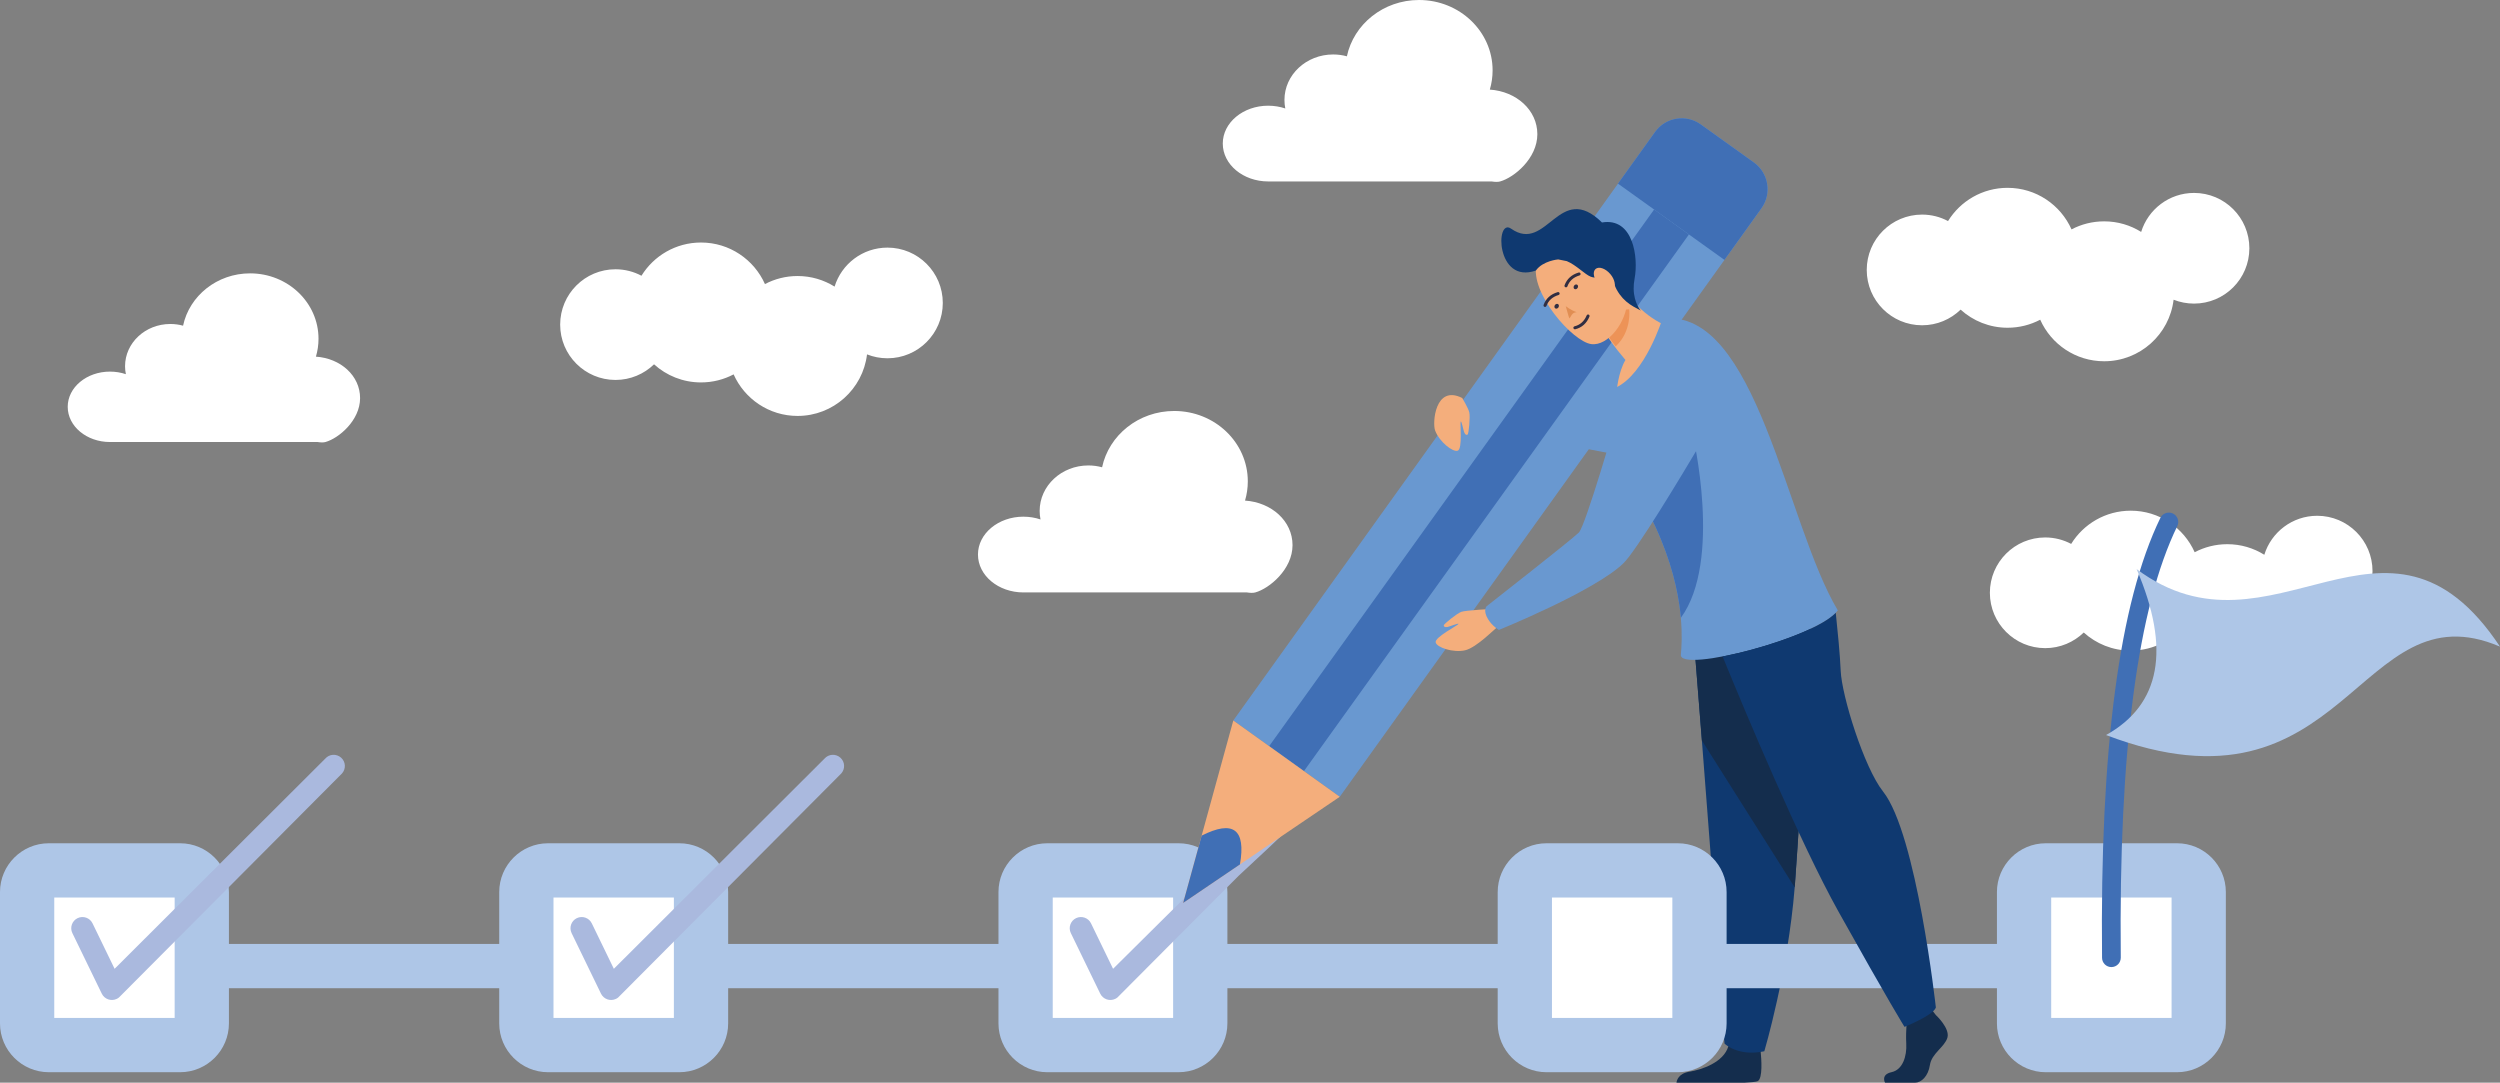 <?xml version="1.0" encoding="UTF-8"?><svg id="a" xmlns="http://www.w3.org/2000/svg" viewBox="0 0 2300.06 996.09"><rect x="0" y="0" width="2300.06" height="996.09" fill="#808080" stroke="none"/><path d="M101.17,341.89c5.17,0,10.11,.84,14.63,2.37-.49-2.37-.75-4.8-.75-7.31,0-21.47,18.65-38.87,41.65-38.87,4.07,0,8.01,.54,11.73,1.57,5.82-27.46,31.23-48.15,61.68-48.15,34.75,0,62.93,26.94,62.93,60.16,0,5.71-.83,11.23-2.39,16.47,22.74,1.53,40.64,17.51,40.64,38.13s-19.73,37.03-31.84,40.41c-1.82,.51-4.31,.49-7.21,0H101.17c-21.46,0-38.87-14.5-38.87-32.39s17.41-32.39,38.87-32.39Z" style="fill:#fff; fill-rule:evenodd;"/><path d="M644.94,223.12c26.24,0,48.82,15.72,58.83,38.24,8.96-4.73,19.17-7.41,30.01-7.41,12.5,0,24.17,3.57,34.05,9.74,6.41-20.79,25.75-35.88,48.65-35.88,28.12,0,50.91,22.79,50.91,50.91s-22.79,50.91-50.91,50.91c-6.64,0-12.99-1.27-18.8-3.58-3.82,31.9-30.98,56.62-63.9,56.62-26.25,0-48.82-15.71-58.84-38.24-8.96,4.73-19.17,7.41-30,7.41-16.63,0-31.8-6.31-43.21-16.66-9.17,8.9-21.68,14.38-35.46,14.38-28.12,0-50.91-22.79-50.91-50.91s22.79-50.91,50.91-50.91c8.62,0,16.76,2.16,23.88,5.95,11.34-18.35,31.63-30.57,54.79-30.57Z" style="fill:#fff; fill-rule:evenodd;"/><path d="M941.57,475.36c5.56,0,10.88,.91,15.73,2.55-.52-2.54-.79-5.17-.79-7.87,0-23.09,20.06-41.82,44.81-41.82,4.39,0,8.62,.59,12.63,1.7,6.27-29.56,33.59-51.81,66.37-51.81,37.38,0,67.69,28.98,67.69,64.73,0,6.13-.89,12.08-2.56,17.71,24.46,1.65,43.71,18.84,43.71,41.02s-21.19,39.83-34.24,43.48c-1.96,.55-4.63,.5-7.76,0h-205.59c-23.09,0-41.82-15.59-41.82-34.86s18.73-34.84,41.82-34.84Z" style="fill:#fff; fill-rule:evenodd;"/><path d="M1134.67,662.87l97.95,70.18c172.85-241.23,215.16-300.26,388.01-541.5,9.66-13.46,6.52-32.39-6.95-42.03l-48.97-35.09c-13.45-9.66-32.36-6.53-42,6.94-172.88,241.26-215.16,300.27-388.04,541.5Z" style="fill:#6998d0; fill-rule:evenodd;"/><polygon points="1553.86 215.7 1521.83 192.75 1167.63 686.5 1199.64 709.45 1553.86 215.7" style="fill:#406fb5; fill-rule:evenodd;"/><path d="M1586.53,239.12l-97.95-70.18,34.12-47.57c9.63-13.46,28.54-16.6,42-6.94l48.97,35.09c13.48,9.65,16.61,28.57,6.95,42.03l-34.1,47.57Z" style="fill:#406fb5; fill-rule:evenodd;"/><path d="M1617.12,994.67c-1.33,.66-6,1.12-12.46,1.42h-62.26c.21-1.85,1.66-8.45,11.84-10.08,11.51-1.88,31.44-8.57,35.85-23.28,.17-.47,.29-.95,.43-1.42,3.51-15.73,29.16,4.79,29.16,4.79,0,0,.07,.64,.21,1.71,.57,5.77,2.09,24.42-2.77,26.86Z" style="fill:#142d4d; fill-rule:evenodd;"/><path d="M1557.3,574.2s3.89,48.62,8.47,107.08c6.24,79.41,13.71,176.96,14.45,195.44,1.28,32.1,6.41,83.42,6.41,83.42,0,0,12.2,12.2,36.59,7.05,0,0,21.73-73.27,27.95-150.81,.09-1.26,.19-2.54,.29-3.79,5.79-78.94,14.76-245.13,14.76-245.13l-108.91,6.74Z" style="fill:#0f3970; fill-rule:evenodd;"/><path d="M1557.3,574.2s3.89,48.62,8.47,107.08l85.39,135.1c.09-1.26,.19-2.54,.29-3.79,5.79-78.94,14.76-245.13,14.76-245.13l-108.91,6.74Z" style="fill:#142d4d; fill-rule:evenodd;"/><path d="M1544.16,302.7s-28.66,50.43-56.71,57.02c0,0,1.19-16.93,8-28.53-2.77-3.3-5.24-6.32-7.38-9.02-7.05-9.05-10.39-14.58-10.39-14.58l9.49-25.56,8.69-14.36c8.14,14.75,30.42,32.92,48.31,35.03Z" style="fill:#f4ae7c; fill-rule:evenodd;"/><path d="M1498.88,284.62s2.71,20.04-12.43,34.07c-5.57-7.18-8.23-11.57-8.23-11.57l7.52-20.28c8.11-2.47,13.14-2.23,13.14-2.23Z" style="fill:#ed9357; fill-rule:evenodd;"/><path d="M1690.81,561.53c-17.3,24.84-145.9,58.04-144.38,40.83,.62-6.57,1.38-18.17-.02-33.93-.31-3.68-.76-7.57-1.36-11.7-3.27-22.59-11.1-51.65-28.47-85.28-1.33-2.52-2.66-5.05-4.08-7.63-7.17-13.01-13.24-26.79-17.91-40.24-3.11-8.97-42.97-7.89-44.68-16.28-3.23-15.79,33.69-39.95,36.66-50.52,0-.08,.02-.15,.07-.22,27-12.49,42.83-63.35,42.83-63.35,86.68-10.52,113.68,188.71,161.34,268.31Z" style="fill:#6998d0; fill-rule:evenodd;"/><path d="M1546.43,568.43c-.33-3.68-.79-7.57-1.38-11.7-3.27-22.59-11.1-51.65-28.47-85.28,2.99-18.09,7.12-33.15,11.63-39.91,18.36-27.55,29.09-31.86,29.09-31.86,0,0,27.55,116.21-10.87,168.74Z" style="fill:#406fb5; fill-rule:evenodd;"/><path d="M1373.94,560.13s-25.48,1.33-29.45,2.75c-3.96,1.42-16.35,11.34-16.2,12.53,.12,1.19,1.04,1.92,3.54,1.4,2.49-.55,10.18-3.84,9.99-2.73-.26,1.12-22.04,12.22-20.97,16.94,1.07,4.72,16.18,9.73,27.02,7.28,10.84-2.47,28.3-20.86,30.06-21.52,14.9-5.67-3.98-16.66-3.98-16.66Z" style="fill:#f4ae7c; fill-rule:evenodd;"/><path d="M1369.12,569.79c-5.1-8.23-1.42-12.01-1.42-12.01,0,0,78.73-61.66,84.92-67.87,6.15-6.23,34.74-105.38,34.74-105.38,0,0,9.85-40.13,32.89-44.56,20.02-3.84,33.84,6.05,42.9,17.66,10.82,13.85,11.86,32.93,2.89,48.03-20.1,33.87-60.65,101.1-72.49,112.6-26.36,25.55-114.53,61.29-114.53,61.29,0,0-5.88-3.28-9.89-9.75Z" style="fill:#6998d0; fill-rule:evenodd;"/><path d="M1345.27,366.17s5.55,9.16,6.52,13.25c.97,4.09-.5,19.89-1.59,20.44-1.07,.54-2.18,.15-3.13-2.2-.9-2.36-2.35-10.64-3.18-9.84-.81,.81,1.85,25.12-2.68,26.8-4.53,1.71-17.01-8.19-20.9-18.62-2.56-6.86-.05-42.39,24.96-29.84Z" style="fill:#f4ae7c; fill-rule:evenodd;"/><path d="M44.86,800.79h120.88c10.95,0,19.91,8.95,19.91,19.91v120.87c0,10.96-8.96,19.91-19.91,19.91H44.86c-10.95,0-19.91-8.95-19.91-19.91v-120.87c0-10.96,8.96-19.91,19.91-19.91Z" style="fill:#fff; fill-rule:evenodd;"/><path d="M44.86,775.83h120.89c12.34,0,23.58,5.05,31.7,13.17,8.11,8.12,13.16,19.34,13.16,31.7v120.87c0,12.34-5.04,23.59-13.16,31.7-8.12,8.12-19.36,13.19-31.7,13.19H44.86c-12.36,0-23.59-5.08-31.7-13.19-8.12-8.11-13.16-19.36-13.16-31.7v-120.87c0-12.36,5.04-23.58,13.16-31.7,8.11-8.11,19.34-13.17,31.7-13.17h0Zm115.84,49.92H49.92v110.78h110.77v-110.78Z" style="fill:#aec6e7; fill-rule:evenodd;"/><path d="M66.57,858.48c-2.47-5.12-.32-11.27,4.8-13.76,5.12-2.47,11.29-.33,13.77,4.79l20.29,41.81,193.84-193.4c3.76-4.27,10.27-4.67,14.55-.88,4.25,3.75,4.65,10.25,.88,14.52l-203.73,204.62c-.93,1.14-2.12,2.14-3.55,2.8-5.12,2.49-11.29,.33-13.77-4.77l-27.07-55.73Z" style="fill:#aab9de; fill-rule:evenodd;"/><path d="M504.17,800.79h120.87c10.96,0,19.91,8.95,19.91,19.91v120.87c0,10.96-8.95,19.91-19.91,19.91h-120.87c-10.95,0-19.9-8.95-19.9-19.91v-120.87c0-10.96,8.95-19.91,19.9-19.91Z" style="fill:#fff; fill-rule:evenodd;"/><path d="M504.17,775.83h120.89c12.34,0,23.58,5.05,31.7,13.17,8.11,8.12,13.16,19.34,13.16,31.7v120.87c0,12.34-5.04,23.59-13.16,31.7-8.12,8.12-19.36,13.19-31.7,13.19h-120.89c-12.36,0-23.59-5.08-31.7-13.19-8.12-8.11-13.17-19.36-13.17-31.7v-120.87c0-12.36,5.05-23.58,13.17-31.7,8.11-8.11,19.34-13.17,31.7-13.17h0Zm115.82,49.92h-110.76v110.78h110.76v-110.78Z" style="fill:#aec6e7; fill-rule:evenodd;"/><path d="M525.89,858.48c-2.48-5.12-.34-11.27,4.79-13.76,5.13-2.47,11.3-.33,13.78,4.79l20.29,41.81,193.83-193.4c3.77-4.27,10.29-4.67,14.55-.88,4.25,3.75,4.65,10.25,.88,14.52l-203.75,204.62c-.93,1.14-2.11,2.14-3.54,2.8-5.12,2.49-11.29,.33-13.79-4.77l-27.05-55.73Z" style="fill:#aab9de; fill-rule:evenodd;"/><path d="M963.49,800.79h120.87c10.96,0,19.91,8.95,19.91,19.91v120.87c0,10.96-8.95,19.91-19.91,19.91h-120.87c-10.96,0-19.91-8.95-19.91-19.91v-120.87c0-10.96,8.95-19.91,19.91-19.91Z" style="fill:#fff; fill-rule:evenodd;"/><path d="M963.48,775.83h120.88c12.35,0,23.6,5.05,31.71,13.17,8.12,8.12,13.16,19.34,13.16,31.7v120.87c0,12.34-5.04,23.59-13.16,31.7-8.11,8.12-19.36,13.19-31.71,13.19h-120.88c-12.36,0-23.58-5.08-31.7-13.19-8.11-8.11-13.16-19.36-13.16-31.7v-120.87c0-12.36,5.04-23.58,13.16-31.7,8.12-8.11,19.34-13.17,31.7-13.17h0Zm115.82,49.92h-110.76v110.78h110.76v-110.78Z" style="fill:#aec6e7; fill-rule:evenodd;"/><path d="M985.2,858.48c-2.48-5.12-.33-11.27,4.79-13.76,5.12-2.47,11.3-.33,13.77,4.79l20.29,41.81,99.93-99.09c3.76-4.27,10.29-4.65,14.55-.9,85.12-69.85,88.16-65.75,.88,14.57l-109.83,110.28c-.93,1.14-2.11,2.14-3.54,2.8-5.12,2.49-11.29,.33-13.79-4.77l-27.05-55.73Z" style="fill:#aab9de; fill-rule:evenodd;"/><path d="M1422.79,800.79h120.89c10.94,0,19.88,8.95,19.88,19.91v120.87c0,10.96-8.95,19.91-19.88,19.91h-120.89c-10.94,0-19.91-8.95-19.91-19.91v-120.87c0-10.96,8.97-19.91,19.91-19.91Z" style="fill:#fff; fill-rule:evenodd;"/><path d="M1422.79,775.83h120.89c12.34,0,23.59,5.05,31.7,13.17,8.12,8.12,13.14,19.34,13.14,31.7v120.87c0,12.34-5.03,23.59-13.14,31.7-8.11,8.12-19.36,13.19-31.7,13.19h-120.89c-12.36,0-23.59-5.08-31.7-13.19-8.11-8.11-13.17-19.36-13.17-31.7v-120.87c0-12.36,5.05-23.58,13.17-31.7,8.11-8.11,19.34-13.17,31.7-13.17h0Zm115.81,49.92h-110.76v110.78h110.76v-110.78Z" style="fill:#aec6e7; fill-rule:evenodd;"/><path d="M1882.1,800.79h120.89c10.94,0,19.88,8.95,19.88,19.91v120.87c0,10.96-8.95,19.91-19.88,19.91h-120.89c-10.94,0-19.91-8.95-19.91-19.91v-120.87c0-10.96,8.97-19.91,19.91-19.91Z" style="fill:#fff; fill-rule:evenodd;"/><path d="M1882.1,775.83h120.89c12.34,0,23.59,5.05,31.7,13.17,8.11,8.12,13.14,19.34,13.14,31.7v120.87c0,12.34-5.03,23.59-13.14,31.7-8.11,8.12-19.36,13.19-31.7,13.19h-120.89c-12.36,0-23.61-5.08-31.7-13.19-8.11-8.11-13.17-19.36-13.17-31.7v-120.87c0-12.36,5.05-23.58,13.17-31.7,8.09-8.11,19.34-13.17,31.7-13.17h0Zm115.81,49.92h-110.76v110.78h110.76v-110.78Z" style="fill:#aec6e7; fill-rule:evenodd;"/><rect x="199.3" y="868.44" width="276.27" height="40.74" style="fill:#aec6e7;"/><rect x="660.48" y="868.44" width="276.27" height="40.74" style="fill:#aec6e7;"/><rect x="1121.68" y="868.44" width="276.27" height="40.74" style="fill:#aec6e7;"/><rect x="1582.88" y="868.44" width="276.25" height="40.74" style="fill:#aec6e7;"/><path d="M1781.05,933.88s13.14,12.17,10.61,20.83c-2.59,8.66-14.45,14.43-16.06,25.01-1.59,10.61-8.02,16.37-13.76,16.37h-27.57s-4.22-7.45,6.03-9.68c10.27-2.25,14.14-14.69,13.5-26.24-.64-11.55,.97-26.95,.97-26.95l21.8-5.12,4.48,5.79Z" style="fill:#142d4d; fill-rule:evenodd;"/><path d="M1584.82,603.95c20.86,51.01,70.99,170.88,106.72,234.92,46.2,82.76,60.65,105.87,60.65,105.87,0,0,26.46-10.58,28.85-17.79,0,0-17.65-159.83-48.59-198.74-17.48-22.02-38.01-88.07-38.98-111.19-.59-14.47-2.89-37.82-4.53-53.24-14.43,15.33-67.05,33.08-104.11,40.17Z" style="fill:#0f3970; fill-rule:evenodd;"/><polygon points="1232.62 733.05 1134.67 662.87 1088.53 830.69 1232.62 733.05" style="fill:#f4ae7c; fill-rule:evenodd;"/><path d="M1105.56,768.79c29.09-14.69,40.83-5.84,35.23,26.48l-52.26,35.43,17.03-61.9Z" style="fill:#406fb5; fill-rule:evenodd;"/><path d="M1960.33,469.84c26.24,0,48.8,15.71,58.82,38.24,8.95-4.73,19.17-7.41,30.02-7.41,12.5,0,24.16,3.56,34.05,9.74,6.41-20.78,25.77-35.88,48.66-35.88,28.09,0,50.89,22.78,50.89,50.91s-22.8,50.91-50.89,50.91c-6.64,0-13-1.26-18.82-3.58-3.82,31.89-30.96,56.61-63.9,56.61-26.24,0-48.83-15.71-58.84-38.22-8.95,4.72-19.17,7.43-29.99,7.43-16.66,0-31.8-6.31-43.23-16.66-9.16,8.87-21.66,14.38-35.45,14.38-28.12,0-50.92-22.8-50.92-50.92s22.8-50.91,50.92-50.91c8.64,0,16.75,2.16,23.87,5.94,11.34-18.35,31.65-30.57,54.81-30.57Z" style="fill:#fff; fill-rule:evenodd;"/><path d="M1951.17,881.06c.02,4.75-3.8,8.64-8.57,8.68-4.75,.05-8.64-3.8-8.66-8.54-1-95.81,2.94-177.34,11.82-244.53,8.92-67.79,22.88-121.22,41.86-160.24,2.09-4.28,7.29-6.05,11.58-3.97,4.27,2.09,6.05,7.27,3.96,11.54-18.2,37.42-31.68,89.08-40.34,154.9-8.75,66.44-12.64,147.16-11.65,242.16Z" style="fill:#406fb5; fill-rule:evenodd;"/><path d="M1937.63,676.25c50.28-28.07,59.62-78.96,28.09-152.68,124.73,93.06,230.04-85.83,334.34,71.35-131.55-56.3-140.32,165.88-362.43,81.34Z" style="fill:#aec6e7; fill-rule:evenodd;"/><path d="M1454.66,219.55c.57-1.02,43.14,35,42.64,55.89-.5,20.92-17.96,43.31-33.43,41.12-17.09-2.42-56.43-46.95-50.28-73.5,6.12-26.54,41.07-23.51,41.07-23.51Z" style="fill:#f4ae7c; fill-rule:evenodd;"/><path d="M1473.85,204.68c28.85-4.86,33.67,32.15,30.02,51.57-.66,3.5-.9,6.7-.86,9.58,.24,13.13,6.55,19.86,6.55,19.86l-6.59-3.55c-4.98-2.8-9.4-6.56-12.74-11.2-2.02-2.79-3.91-6.01-4.89-9.25-2.54-8.45-14.93-4.44-21.86-7.14-5.36-2.08-13.29-10.71-21.97-14.3l-7.93-1.58s-14.02,1.12-20.52,10.21c-36.85,13-37.51-48.8-22.85-38.52,33.17,23.19,44.09-44.48,83.64-5.7Z" style="fill:#0f3970; fill-rule:evenodd;"/><path d="M1470.58,261.37c4.43,5.1,10.44,7.11,13.43,4.52,2.96-2.6,1.8-8.81-2.64-13.92-4.41-5.09-10.41-7.1-13.38-4.51-3.02,2.59-1.85,8.83,2.59,13.9Z" style="fill:#f4ae7c; fill-rule:evenodd;"/><path d="M1442.05,263.46c-.26,.72-1.07,1.09-1.78,.83-.73-.26-1.12-1.07-.86-1.79,2.18-5.91,6.5-9.84,12.98-11.77,.73-.21,1.49,.2,1.73,.94,.21,.73-.21,1.52-.95,1.73-5.57,1.66-9.3,5.03-11.13,10.06Z" style="fill:#312e42; fill-rule:evenodd;"/><path d="M1448.2,262.83c.71-1.07,2.02-1.46,2.89-.86,.9,.59,1.02,1.93,.29,3.01-.71,1.07-2,1.45-2.89,.85-.88-.59-1-1.95-.29-3.01Z" style="fill:#312e42; fill-rule:evenodd;"/><path d="M1422.77,281.48c-.29,.72-1.09,1.09-1.8,.83-.71-.27-1.09-1.08-.83-1.79,2.16-5.91,6.48-9.83,12.98-11.77,.71-.23,1.52,.2,1.71,.94,.24,.73-.19,1.52-.93,1.72-5.57,1.69-9.3,5.03-11.13,10.07Z" style="fill:#312e42; fill-rule:evenodd;"/><path d="M1430.55,280.68c.74-1.08,2.04-1.46,2.92-.87,.88,.61,1.02,1.96,.31,3.03-.74,1.07-2.04,1.45-2.92,.85-.88-.59-1.02-1.95-.31-3.01Z" style="fill:#312e42; fill-rule:evenodd;"/><path d="M1450.57,287.22c-6.03-2.11-10.06-5.6-10.06-5.6,2.37,7.77,1.95,7.82,3.37,11.33,1.57-1.49,2.14-5.58,6.69-5.73Z" style="fill:#e18e53; fill-rule:evenodd;"/><path d="M1448.58,300.23c-.73,.18-1.19,.95-1,1.68,.19,.75,.95,1.2,1.71,1.02,6.07-1.53,10.44-5.42,13.05-11.66,.29-.71-.05-1.53-.76-1.83-.71-.29-1.52,.05-1.8,.76-2.28,5.37-5.98,8.72-11.2,10.03Z" style="fill:#312e42; fill-rule:evenodd;"/><path d="M1166.8,97.25c5.55,0,10.87,.91,15.71,2.55-.52-2.54-.78-5.17-.78-7.87,0-23.09,20.05-41.82,44.82-41.82,4.36,0,8.61,.59,12.62,1.7,6.27-29.55,33.6-51.81,66.37-51.81,37.37,0,67.69,28.98,67.69,64.73,0,6.13-.9,12.09-2.56,17.71,24.46,1.65,43.73,18.84,43.73,41.02s-21.21,39.83-34.26,43.48c-1.97,.55-4.63,.51-7.76,0h-205.57c-23.1,0-41.83-15.6-41.83-34.86s18.73-34.84,41.83-34.84Z" style="fill:#fff; fill-rule:evenodd;"/><path d="M1847.03,172.81c26.24,0,48.81,15.72,58.82,38.24,8.97-4.73,19.17-7.4,30.04-7.4,12.48,0,24.16,3.56,34.03,9.73,6.41-20.79,25.77-35.88,48.66-35.88,28.12,0,50.89,22.79,50.89,50.91s-22.78,50.91-50.89,50.91c-6.64,0-12.98-1.27-18.82-3.57-3.8,31.89-30.96,56.62-63.88,56.62-26.27,0-48.83-15.72-58.84-38.24-8.97,4.72-19.17,7.4-30.02,7.4-16.63,0-31.77-6.31-43.21-16.66-9.16,8.9-21.68,14.39-35.45,14.39-28.14,0-50.92-22.79-50.92-50.92s22.78-50.91,50.92-50.91c8.61,0,16.75,2.16,23.87,5.96,11.34-18.37,31.65-30.58,54.79-30.58Z" style="fill:#fff; fill-rule:evenodd;"/></svg>